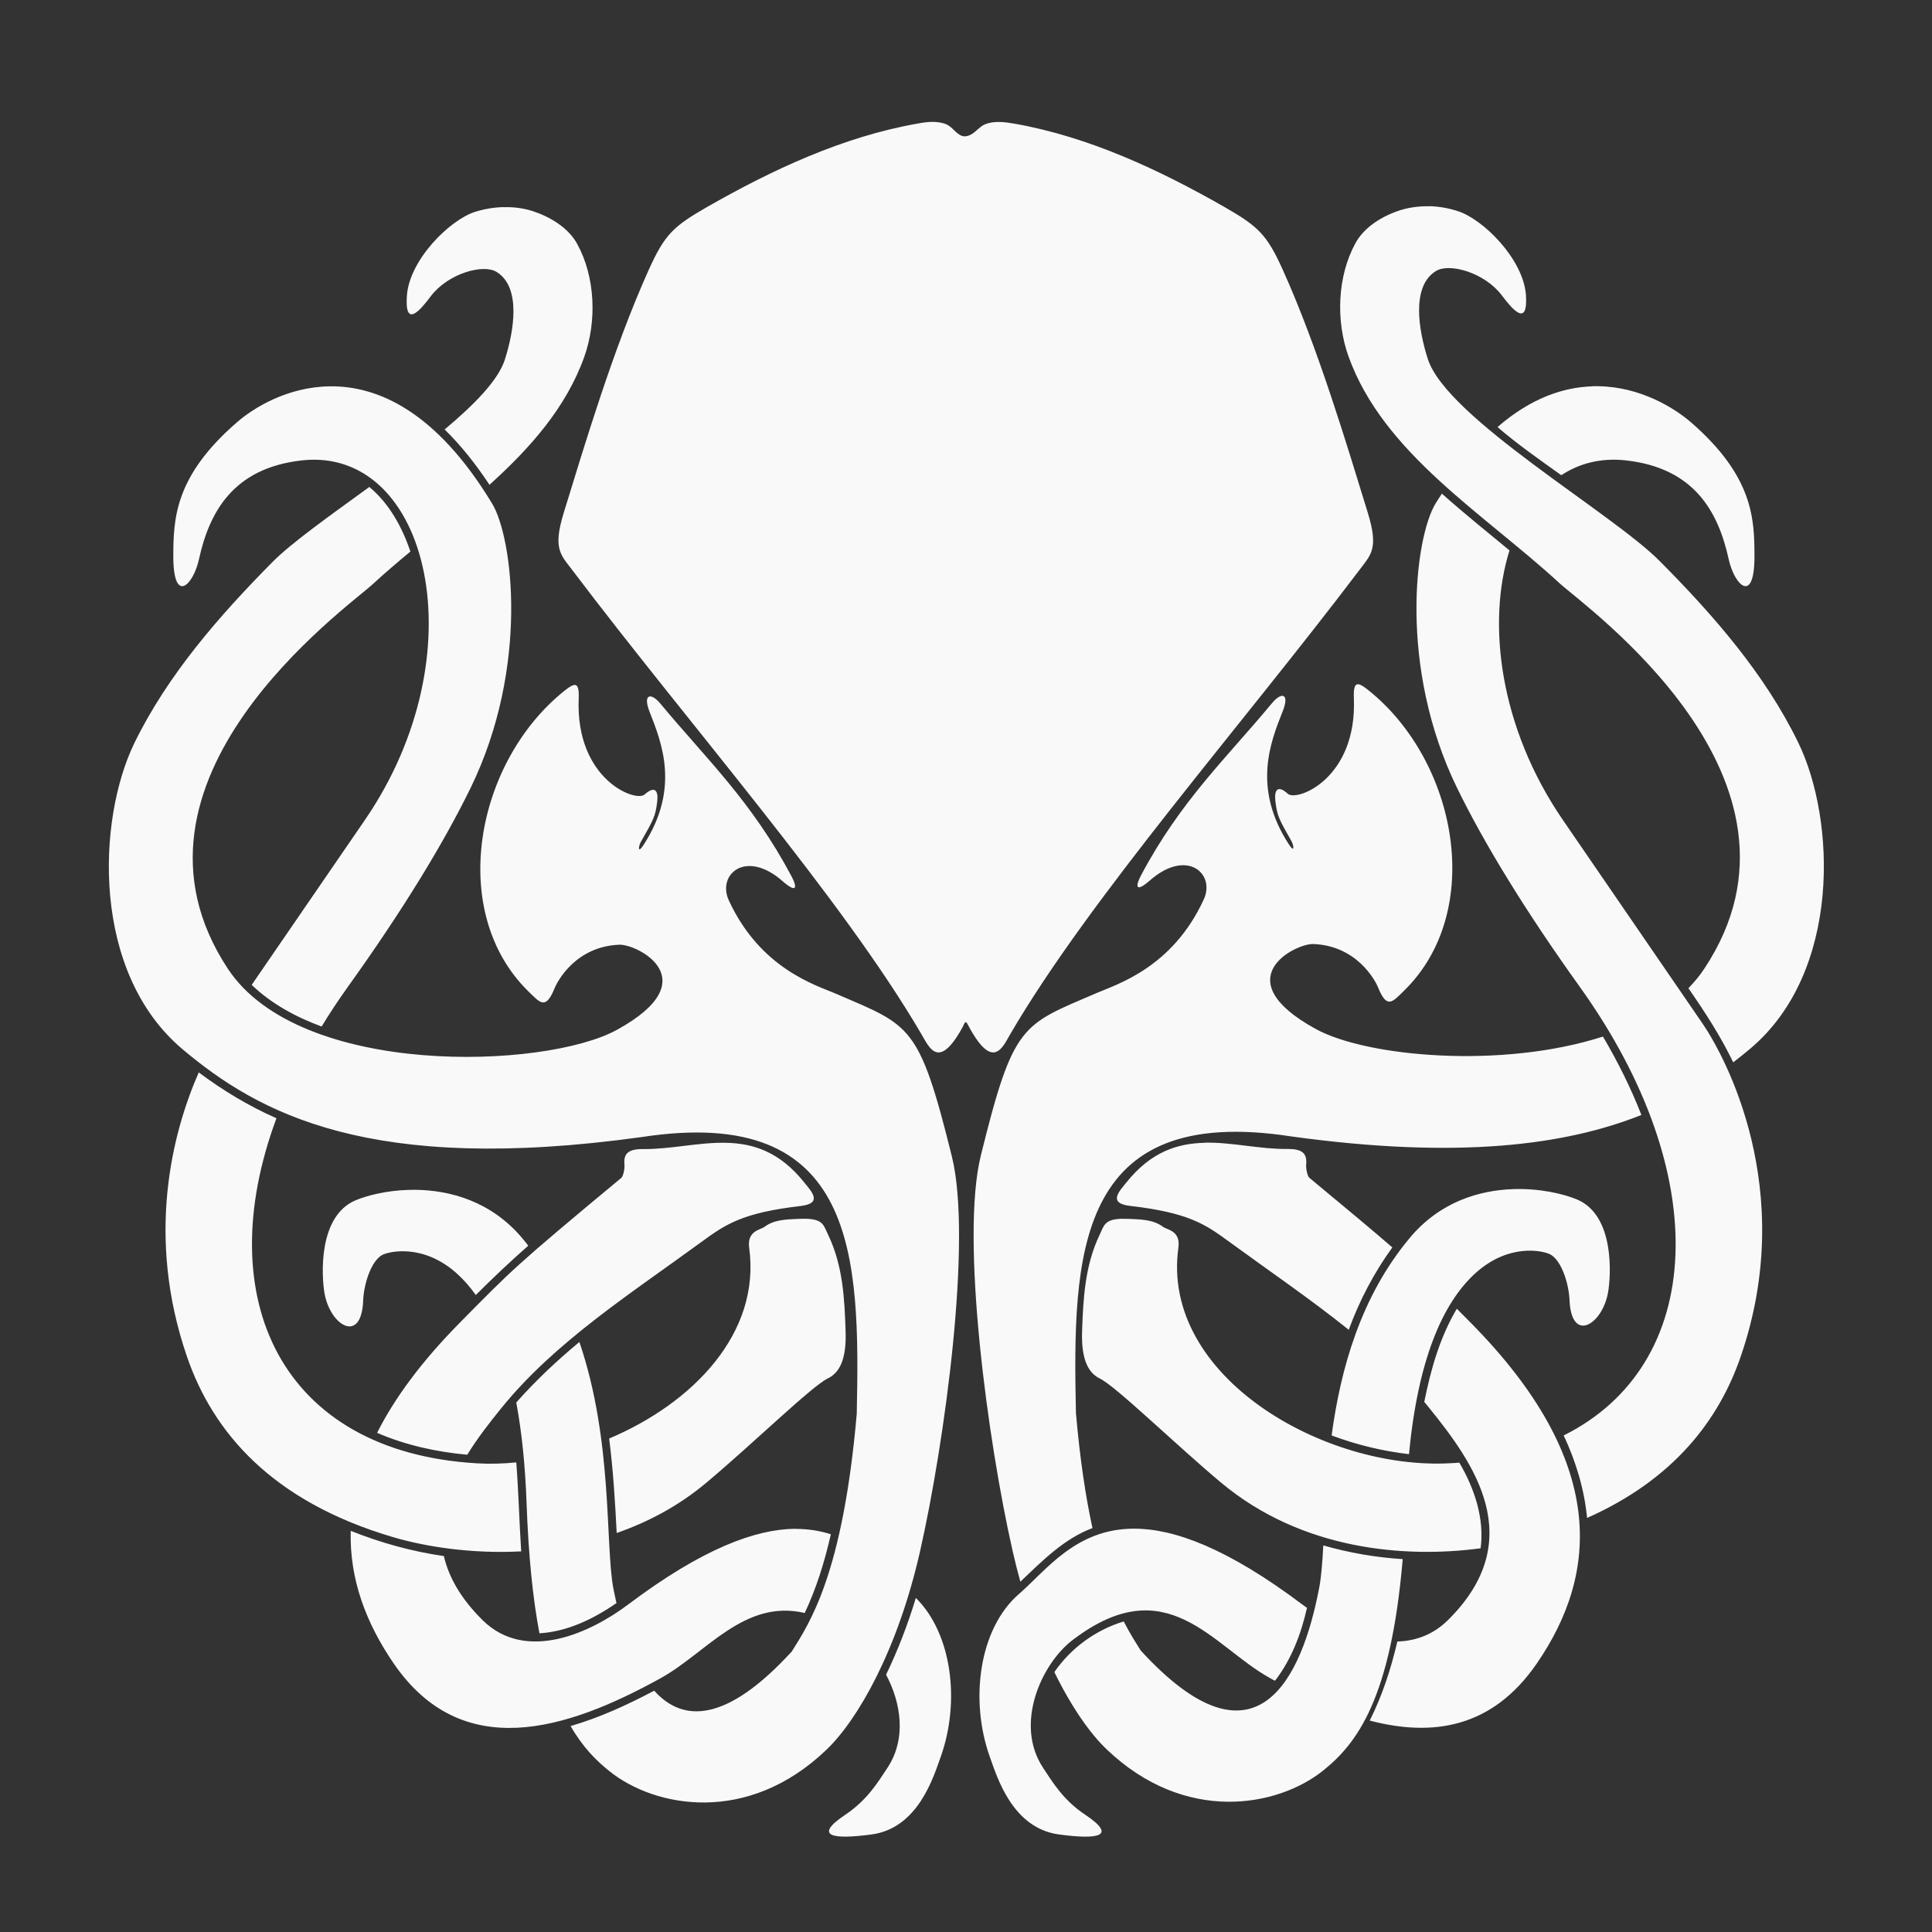<?xml version="1.0" encoding="UTF-8" standalone="no"?>
<svg
   width="64"
   height="64"
   version="1.1"
   viewBox="0 0 16.933 16.933"
   id="svg7"
   sodipodi:docname="steam_icon_2807150.svg"
   inkscape:version="1.4 (e7c3feb100, 2024-10-09)"
   xmlns:inkscape="http://www.inkscape.org/namespaces/inkscape"
   xmlns:sodipodi="http://sodipodi.sourceforge.net/DTD/sodipodi-0.dtd"
   xmlns="http://www.w3.org/2000/svg"
   xmlns:svg="http://www.w3.org/2000/svg"
   xmlns:rdf="http://www.w3.org/1999/02/22-rdf-syntax-ns#"
   xmlns:cc="http://creativecommons.org/ns#"
   xmlns:dc="http://purl.org/dc/elements/1.1/">
  <rect x="0" y="0" width="16.933" height="16.933" fill="#333333" stroke="none"/>
  <sodipodi:namedview
     id="namedview7"
     pagecolor="#9c4444"
     bordercolor="#000000"
     borderopacity="0.25"
     inkscape:showpageshadow="2"
     inkscape:pageopacity="0.0"
     inkscape:pagecheckerboard="0"
     inkscape:deskcolor="#d1d1d1"
     inkscape:zoom="4.3531261"
     inkscape:cx="35.491735"
     inkscape:cy="39.741555"
     inkscape:window-width="1183"
     inkscape:window-height="941"
     inkscape:window-x="35"
     inkscape:window-y="32"
     inkscape:window-maximized="0"
     inkscape:current-layer="svg7"
     showgrid="false" />
  <defs
     id="defs2">
    <filter
       style="color-interpolation-filters:sRGB;"
       inkscape:label="Blur"
       id="filter1283"
       x="-0.082"
       y="-0.082"
       width="1.165"
       height="1.165">
      <feGaussianBlur
         stdDeviation="0.5 0.5"
         result="blur"
         id="feGaussianBlur1281" />
    </filter>
    <filter
       style="color-interpolation-filters:sRGB;"
       inkscape:label="Blur"
       id="filter1694"
       x="-0.95"
       y="-0.212"
       width="2.899"
       height="1.424">
      <feGaussianBlur
         stdDeviation="0.2 0.2"
         result="blur"
         id="feGaussianBlur1692" />
    </filter>
  </defs>
  <path
     d="m 12.525,1.808 c -0.086,-0.002 -0.171,0.009 -0.251,0.034 -0.155,0.049 -0.316,0.146 -0.394,0.289 -0.159,0.29 -0.173,0.679 -0.062,0.99 0.305,0.854 1.188,1.38 1.852,1.992 0.227,0.208 2.362,1.719 1.27,3.373 -0.041,0.063 -0.089,0.121 -0.142,0.175 0.145,0.209 0.283,0.422 0.393,0.65 0.051,-0.039 0.1,-0.079 0.148,-0.119 0.802,-0.675 0.75,-2.012 0.421,-2.685 C 15.468,5.907 15.017,5.391 14.548,4.919 14.126,4.492 12.68,3.664 12.514,3.146 c -0.079,-0.246 -0.149,-0.636 0.072,-0.771 0.118,-0.072 0.425,0.013 0.577,0.214 0.087,0.116 0.231,0.29 0.211,-0.004 C 13.351,2.27 12.998,1.92 12.776,1.85 12.696,1.824 12.61,1.809 12.525,1.807 Z m -0.625,4.189 c -0.027,0.001 -0.037,0.037 -0.034,0.122 0.029,0.707 -0.501,0.909 -0.579,0.838 -0.089,-0.081 -0.12,-0.033 -0.109,0.064 0.016,0.128 0.027,0.151 0.142,0.353 0.019,0.034 0.03,0.109 -0.024,0.026 -0.322,-0.496 -0.161,-0.896 -0.053,-1.168 0.061,-0.155 -0.01,-0.17 -0.093,-0.071 -0.403,0.486 -0.802,0.856 -1.15,1.512 -0.049,0.093 -0.051,0.157 0.08,0.042 0.324,-0.282 0.575,-0.057 0.47,0.169 C 10.274,8.484 9.785,8.628 9.61,8.704 8.955,8.986 8.883,8.965 8.596,10.13 c -0.179,0.725 0.06,2.497 0.279,3.463 0.021,0.093 0.044,0.183 0.068,0.27 C 9.135,13.68 9.327,13.485 9.575,13.393 9.517,13.127 9.466,12.799 9.43,12.383 9.401,11.004 9.421,9.668 11.316,9.96 12.793,10.164 13.729,10.034 14.386,9.772 14.293,9.534 14.179,9.305 14.049,9.085 13.162,9.371 11.976,9.263 11.531,9.018 10.733,8.58 11.353,8.269 11.509,8.274 c 0.379,0.013 0.543,0.315 0.569,0.38 0.078,0.192 0.125,0.13 0.227,0.03 0.714,-0.697 0.469,-2.01 -0.312,-2.635 -0.042,-0.034 -0.073,-0.053 -0.093,-0.052 z m 1.363,4.425 c -0.299,0.01 -0.642,0.112 -0.904,0.424 -0.436,0.519 -0.61,1.159 -0.688,1.735 0.219,0.082 0.446,0.137 0.678,0.164 0.078,-0.82 0.291,-1.321 0.581,-1.585 0.294,-0.267 0.593,-0.198 0.655,-0.167 0.101,0.051 0.165,0.259 0.171,0.399 0.015,0.385 0.287,0.221 0.338,-0.065 0.025,-0.144 0.061,-0.676 -0.274,-0.815 -0.119,-0.049 -0.325,-0.098 -0.557,-0.09 z m -1.665,3.123 c -0.008,0.15 -0.018,0.278 -0.036,0.372 -0.152,0.793 -0.551,1.655 -1.564,0.549 -0.042,-0.067 -0.094,-0.147 -0.149,-0.255 -0.246,0.075 -0.463,0.233 -0.608,0.444 0.151,0.309 0.313,0.537 0.454,0.673 0.692,0.664 1.503,0.507 1.898,0.193 0.299,-0.238 0.597,-0.628 0.701,-1.856 -0.236,-0.015 -0.469,-0.055 -0.695,-0.12 z M 13.956,3.386 c -0.254,0.008 -0.539,0.103 -0.831,0.357 0.176,0.152 0.369,0.286 0.559,0.422 0.159,-0.105 0.35,-0.154 0.565,-0.13 0.601,0.066 0.811,0.451 0.902,0.866 0.05,0.229 0.226,0.402 0.226,-0.025 -3.99e-4,-0.325 -0.009,-0.7 -0.558,-1.176 -0.144,-0.124 -0.441,-0.31 -0.812,-0.315 -0.017,-2.498e-4 -0.033,-5.078e-4 -0.05,0 z m -1.319,0.941 c -0.018,0.029 -0.037,0.056 -0.055,0.086 -0.181,0.298 -0.328,1.435 0.189,2.494 0.241,0.493 0.601,1.081 1.075,1.742 1.187,1.657 1.095,3.316 -0.141,3.932 0.107,0.228 0.181,0.473 0.205,0.723 0.758,-0.337 1.154,-0.856 1.346,-1.413 C 15.762,10.423 15.11,9.245 14.922,8.971 L 13.698,7.187 C 13.143,6.378 13.03,5.461 13.23,4.824 13.031,4.66 12.83,4.498 12.638,4.327 Z M 9.828,10.682 c -0.149,0.005 -0.152,0.06 -0.191,0.142 -0.129,0.27 -0.143,0.56 -0.153,0.84 -0.01,0.276 0.069,0.376 0.157,0.419 0.139,0.067 0.658,0.574 1.063,0.913 0.709,0.592 1.614,0.662 2.273,0.574 0.034,-0.261 -0.053,-0.523 -0.187,-0.751 -0.024,0.003 -0.048,0.004 -0.073,0.005 -1.109,0.065 -2.546,-0.76 -2.389,-1.889 0.021,-0.149 -0.099,-0.156 -0.134,-0.182 -0.086,-0.065 -0.195,-0.065 -0.294,-0.07 -0.028,-0.001 -0.053,-0.001 -0.074,-9.43e-4 z M 2.889,3.386 C 2.518,3.391 2.22,3.576 2.077,3.701 1.528,4.176 1.52,4.551 1.519,4.876 1.519,5.303 1.694,5.13 1.744,4.901 1.835,4.486 2.046,4.101 2.647,4.035 3.759,3.913 4.2,5.727 3.198,7.187 L 2.206,8.632 C 2.378,8.797 2.593,8.914 2.819,8.997 2.889,8.881 2.966,8.765 3.049,8.649 3.523,7.988 3.883,7.4 4.124,6.907 4.641,5.848 4.494,4.711 4.313,4.413 3.824,3.605 3.31,3.38 2.889,3.386 Z M 1.742,9.399 C 1.511,9.926 1.275,10.833 1.639,11.891 c 0.227,0.66 0.741,1.266 1.802,1.58 0.283,0.084 0.687,0.149 1.127,0.126 C 4.551,13.337 4.545,13.077 4.525,12.817 4.407,12.829 4.29,12.832 4.177,12.825 2.464,12.724 1.836,11.38 2.423,9.801 2.181,9.694 1.954,9.558 1.742,9.399 Z m 5.326,1.283 c -0.021,-5.8e-4 -0.046,-3.98e-4 -0.074,9.44e-4 -0.099,0.005 -0.208,0.005 -0.294,0.07 -0.034,0.026 -0.154,0.034 -0.134,0.182 0.104,0.747 -0.491,1.362 -1.227,1.673 0.035,0.275 0.052,0.551 0.066,0.828 0.273,-0.095 0.542,-0.236 0.786,-0.441 0.405,-0.339 0.924,-0.846 1.063,-0.913 0.089,-0.043 0.168,-0.143 0.157,-0.419 C 7.402,11.384 7.388,11.094 7.259,10.824 7.219,10.742 7.217,10.687 7.068,10.682 Z m 3.492,-0.666 c -0.239,0.005 -0.472,0.078 -0.688,0.348 -0.059,0.074 -0.168,0.182 0.033,0.205 0.506,0.059 0.655,0.158 0.861,0.309 0.353,0.258 0.719,0.507 1.055,0.777 0.094,-0.257 0.222,-0.501 0.382,-0.722 -0.164,-0.142 -0.384,-0.326 -0.728,-0.611 -0.015,-0.013 -0.031,-0.079 -0.027,-0.117 0.009,-0.098 -0.036,-0.136 -0.166,-0.135 -0.239,0.003 -0.483,-0.06 -0.722,-0.055 z m 2.209,1.453 c -0.149,0.251 -0.229,0.533 -0.286,0.818 0.014,0.017 0.029,0.034 0.042,0.051 0.388,0.48 0.88,1.156 0.165,1.862 -0.131,0.129 -0.284,0.182 -0.442,0.187 -2.1e-5,7.6e-5 -9.43e-4,-6.1e-5 -9.43e-4,0 -0.056,0.24 -0.132,0.474 -0.242,0.693 0.549,0.144 1.073,0.068 1.464,-0.5 0.545,-0.792 0.618,-1.776 -0.579,-2.987 -0.049,-0.05 -0.081,-0.082 -0.122,-0.123 z M 9.937,13.398 c -0.509,0.001 -0.765,0.363 -1.008,0.574 -0.348,0.303 -0.433,0.928 -0.252,1.431 0.061,0.169 0.195,0.62 0.604,0.675 0.343,0.046 0.515,0.018 0.23,-0.173 -0.192,-0.128 -0.284,-0.283 -0.369,-0.411 -0.255,-0.386 -0.012,-0.914 0.259,-1.12 0.827,-0.631 1.222,0.052 1.729,0.333 0.015,0.009 0.03,0.016 0.045,0.024 0.143,-0.186 0.228,-0.408 0.28,-0.639 -0.013,-0.01 -0.027,-0.019 -0.039,-0.028 C 10.753,13.565 10.286,13.397 9.937,13.398 Z M 6.362,10.016 c -0.239,-0.005 -0.484,0.057 -0.723,0.055 -0.13,-9.44e-4 -0.175,0.037 -0.166,0.135 0.004,0.039 -0.012,0.105 -0.027,0.117 -0.937,0.778 -0.961,0.809 -1.415,1.269 -0.336,0.34 -0.572,0.661 -0.726,0.966 0.249,0.108 0.518,0.167 0.79,0.192 0.092,-0.149 0.2,-0.287 0.301,-0.411 0.468,-0.578 1.135,-1.003 1.76,-1.46 0.207,-0.151 0.355,-0.25 0.861,-0.309 0.201,-0.024 0.091,-0.131 0.033,-0.205 C 6.833,10.093 6.601,10.021 6.362,10.016 Z m 0.609,3.383 c -0.347,0.003 -0.811,0.171 -1.466,0.664 -0.323,0.243 -0.893,0.514 -1.275,0.137 -0.193,-0.19 -0.297,-0.379 -0.34,-0.562 -0.28,-0.04 -0.553,-0.116 -0.816,-0.221 -0.012,0.427 0.137,0.813 0.377,1.163 0.598,0.87 1.509,0.588 2.34,0.128 0.401,-0.222 0.732,-0.695 1.262,-0.571 0.104,-0.22 0.175,-0.453 0.229,-0.69 -0.093,-0.03 -0.195,-0.047 -0.311,-0.047 z m 1.056,0.606 c -0.07,0.23 -0.156,0.456 -0.261,0.673 0.131,0.245 0.181,0.561 0.012,0.816 -0.085,0.129 -0.178,0.283 -0.369,0.411 -0.284,0.19 -0.113,0.219 0.23,0.173 0.409,-0.055 0.543,-0.506 0.604,-0.675 0.175,-0.485 0.102,-1.084 -0.216,-1.398 z M 4.414,1.815 c -0.086,0.002 -0.171,0.017 -0.251,0.042 C 3.941,1.928 3.587,2.278 3.566,2.594 3.546,2.886 3.688,2.713 3.775,2.597 3.927,2.396 4.235,2.311 4.352,2.383 4.572,2.518 4.503,2.908 4.424,3.154 4.367,3.331 4.16,3.544 3.897,3.764 4.046,3.91 4.175,4.075 4.29,4.249 4.649,3.925 4.963,3.57 5.121,3.127 5.232,2.816 5.218,2.428 5.059,2.138 4.981,1.995 4.82,1.899 4.665,1.849 4.585,1.824 4.5,1.813 4.414,1.816 Z M 3.237,4.268 C 2.889,4.521 2.558,4.755 2.389,4.925 1.921,5.398 1.47,5.914 1.178,6.512 0.85,7.186 0.799,8.523 1.601,9.197 2.268,9.758 3.243,10.296 5.622,9.966 7.517,9.675 7.538,11.012 7.509,12.391 7.387,13.795 7.096,14.224 6.94,14.474 c -0.581,0.634 -0.959,0.62 -1.206,0.344 -0.235,0.124 -0.478,0.236 -0.733,0.31 0.107,0.186 0.226,0.305 0.345,0.399 0.394,0.314 1.206,0.472 1.898,-0.192 C 7.517,15.074 7.866,14.467 8.063,13.6 8.282,12.635 8.522,10.863 8.343,10.137 8.055,8.973 7.983,8.993 7.328,8.71 7.153,8.635 6.665,8.492 6.388,7.892 6.283,7.665 6.535,7.44 6.858,7.722 6.989,7.837 6.987,7.773 6.937,7.68 6.589,7.024 6.192,6.653 5.788,6.167 c -0.083,-0.1 -0.156,-0.085 -0.095,0.071 0.107,0.272 0.269,0.672 -0.053,1.168 -0.054,0.083 -0.043,0.007 -0.024,-0.026 C 5.731,7.178 5.744,7.155 5.76,7.026 5.772,6.93 5.739,6.883 5.65,6.963 5.572,7.035 5.043,6.831 5.072,6.124 5.078,5.974 5.041,5.979 4.945,6.056 4.165,6.682 3.919,7.995 4.634,8.692 4.736,8.791 4.782,8.853 4.861,8.661 4.887,8.596 5.05,8.293 5.43,8.28 5.586,8.275 6.205,8.588 5.407,9.026 4.773,9.374 2.629,9.446 1.998,8.492 0.906,6.839 3.042,5.328 3.268,5.119 3.373,5.022 3.484,4.928 3.597,4.834 3.524,4.618 3.411,4.413 3.237,4.268 Z m 0.401,6.16 c -0.02,-1.37e-4 -0.041,4.35e-4 -0.061,0.001 -0.191,0.006 -0.356,0.048 -0.458,0.09 -0.335,0.139 -0.3,0.671 -0.275,0.815 0.05,0.286 0.324,0.45 0.339,0.065 0.005,-0.141 0.069,-0.349 0.169,-0.401 0.062,-0.031 0.362,-0.1 0.656,0.167 0.057,0.052 0.111,0.113 0.162,0.185 C 4.319,11.202 4.471,11.057 4.63,10.918 4.613,10.896 4.596,10.874 4.578,10.853 4.305,10.528 3.944,10.431 3.638,10.428 Z m 1.44,1.334 c -0.198,0.164 -0.383,0.338 -0.553,0.53 7.07e-5,3.52e-4 -6.93e-5,7.26e-4 0,0.001 0.047,0.252 0.078,0.543 0.09,0.878 0.017,0.472 0.056,0.845 0.113,1.144 0.243,-0.014 0.475,-0.126 0.675,-0.265 -0.009,-0.042 -0.019,-0.085 -0.027,-0.127 -0.073,-0.383 -0.002,-1.295 -0.298,-2.161 z M 8.168,1.068 C 8.124,1.069 8.079,1.076 8.037,1.084 7.386,1.199 6.768,1.488 6.194,1.816 5.904,1.983 5.826,2.053 5.685,2.367 5.376,3.052 5.12,3.913 4.941,4.494 c -0.096,0.312 -0.029,0.366 0.07,0.496 1.041,1.377 2.367,2.88 3.066,4.076 0.066,0.112 0.151,0.324 0.364,-0.072 0.023,-0.055 0.028,-0.039 0.051,0.004 0.211,0.39 0.296,0.18 0.361,0.068 C 9.551,7.87 10.877,6.367 11.919,4.99 12.017,4.86 12.084,4.806 11.988,4.494 11.809,3.913 11.553,3.052 11.244,2.367 11.103,2.053 11.025,1.983 10.735,1.816 10.161,1.488 9.543,1.199 8.892,1.084 c -0.085,-0.015 -0.18,-0.027 -0.26,0.006 -0.05,0.021 -0.086,0.077 -0.138,0.097 -0.017,0.006 -0.038,0.011 -0.056,0.006 -0.057,-0.015 -0.09,-0.081 -0.143,-0.103 -0.04,-0.017 -0.084,-0.022 -0.128,-0.022 z"
     id="path339"
     style="fill:#f9f9f9;fill-opacity:1;stroke:none;stroke-width:0.439;stroke-dasharray:none;stroke-opacity:0.3" />
</svg>
